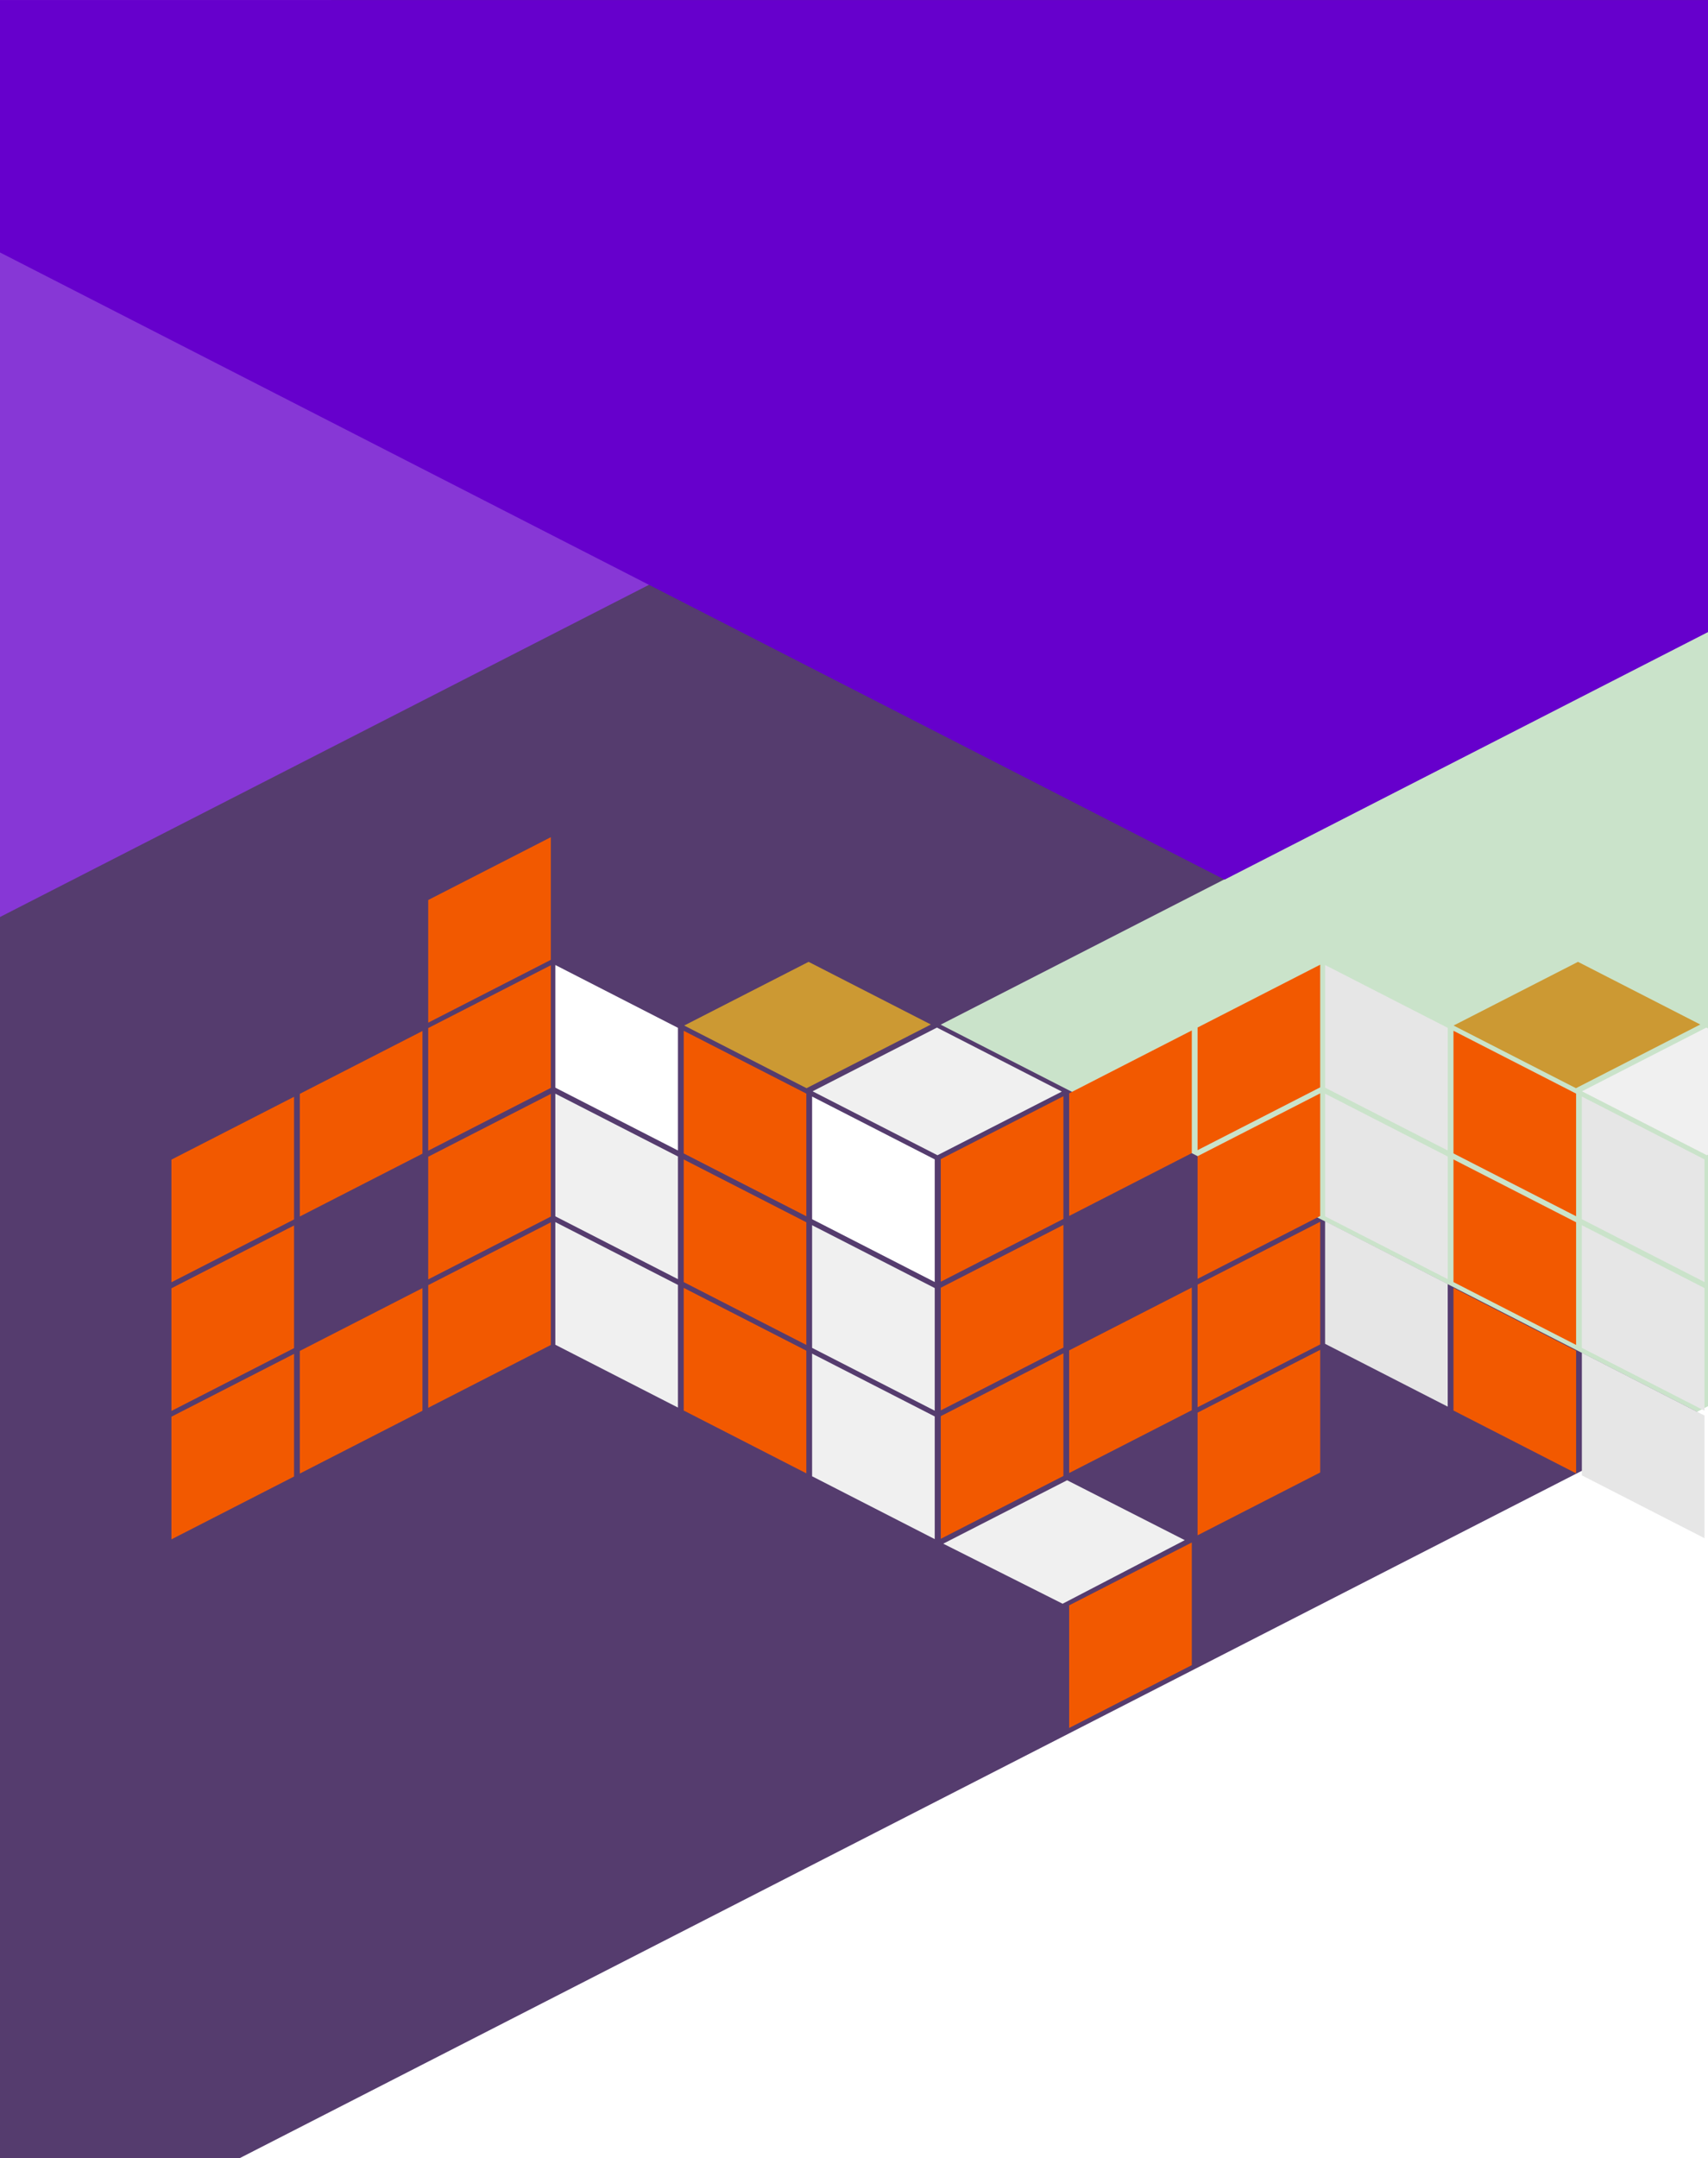 <?xml version="1.0" encoding="UTF-8"?>
<!DOCTYPE svg PUBLIC "-//W3C//DTD SVG 1.1//EN" "http://www.w3.org/Graphics/SVG/1.1/DTD/svg11.dtd">
<!-- Creator: CorelDRAW 2017 -->
<svg xmlns="http://www.w3.org/2000/svg" xml:space="preserve" width="7.275in" height="9.19in" version="1.1" style="shape-rendering:geometricPrecision; text-rendering:geometricPrecision; image-rendering:optimizeQuality; fill-rule:evenodd; clip-rule:evenodd"
viewBox="0 0 3271.99 4133.04"
 xmlns:xlink="http://www.w3.org/1999/xlink">
 <rect x="0" y="0" width="3271.99" height="4133.04" fill="#333333" stroke="none"/>
 <defs>
  <style type="text/css">
   <![CDATA[
    .str0 {stroke:#6FD18F;stroke-width:1.35;stroke-miterlimit:2.613}
    .fil31 {fill:none}
    .fil15 {fill:#23946E}
    .fil16 {fill:#239649}
    .fil17 {fill:#26704B}
    .fil22 {fill:#33CC33}
    .fil0 {fill:#553C6E}
    .fil19 {fill:#59A359}
    .fil3 {fill:#6600CC}
    .fil18 {fill:#7EB57E}
    .fil1 {fill:#8737D6}
    .fil26 {fill:#9900FF}
    .fil28 {fill:#9933CC}
    .fil23 {fill:#9966FF}
    .fil21 {fill:#99FF00}
    .fil14 {fill:#C4008F}
    .fil2 {fill:#CAE3CA}
    .fil24 {fill:#CC33FF}
    .fil27 {fill:#CC6699}
    .fil8 {fill:#CC9933}
    .fil20 {fill:#CCCC33}
    .fil12 {fill:#CD26A0}
    .fil25 {fill:#DE4075}
    .fil7 {fill:#E6E6E6}
    .fil11 {fill:#EDBD3D}
    .fil6 {fill:#F0F0F0}
    .fil5 {fill:#F25900}
    .fil10 {fill:#F54A91}
    .fil13 {fill:#FAE042}
    .fil30 {fill:#FF0066}
    .fil29 {fill:#FF408C}
    .fil9 {fill:#FF9933}
    .fil4 {fill:white}
   ]]>
  </style>
   <clipPath id="id0">
    <path d="M-0 0l3271.99 0 0 4133.04 -3271.99 0 0 -4133.04z"/>
   </clipPath>
 </defs>
 <g id="Layer_x0020_1">
  <g>
  </g>
  <g style="clip-path:url(#id0)">
   <g>
    <rect class="fil0 str0" x="-311.75" y="-228.42" width="3717.89" height="5022.16"/>
    <polygon class="fil1" points="-1007.18,-840.28 -1006.91,2271.51 2032.49,716.08 "/>
    <polygon class="fil2" points="6326.63,-354.27 6326.24,4277.66 1802.06,1962.39 "/>
    <polygon class="fil3" points="-2072.21,-577.69 6764.32,-577.62 2345.87,1684.64 "/>
    <polygon class="fil4" points="3447.33,2603.38 3446.94,7235.3 -1077.24,4920.04 "/>
    <rect class="fil5" transform="matrix(-0.367 0.188 -0 0.367 1055.21 1848.59)" width="640.06" height="640.06"/>
    <rect class="fil5" transform="matrix(-0.367 0.188 -0 0.367 1055.21 2095.04)" width="640.06" height="640.06"/>
    <rect class="fil5" transform="matrix(-0.367 0.188 -0 0.367 1055.21 2340.99)" width="640.06" height="640.06"/>
    <rect class="fil5" transform="matrix(-0.367 0.188 -0 0.367 809.266 1974.57)" width="640.06" height="640.06"/>
    <rect class="fil5" transform="matrix(-0.367 0.188 -0 0.367 809.266 2466.96)" width="640.06" height="640.06"/>
    <rect class="fil5" transform="matrix(-0.367 0.188 -0 0.367 563.313 2100.54)" width="640.06" height="640.06"/>
    <rect class="fil5" transform="matrix(-0.367 0.188 -0 0.367 563.313 2346.98)" width="640.06" height="640.06"/>
    <rect class="fil5" transform="matrix(-0.367 0.188 -0 0.367 563.313 2592.93)" width="640.06" height="640.06"/>
    <rect class="fil5" transform="matrix(-0.367 0.188 -0 0.367 1055.21 1603.33)" width="640.06" height="640.06"/>
    <rect class="fil4" transform="matrix(0.367 0.188 -0 0.367 1063.83 1848.15)" width="640.06" height="640.06"/>
    <rect class="fil6" transform="matrix(0.367 0.188 -0 0.367 1063.83 2094.59)" width="640.06" height="640.06"/>
    <rect class="fil6" transform="matrix(0.367 0.188 -0 0.367 1063.83 2340.54)" width="640.06" height="640.06"/>
    <rect class="fil5" transform="matrix(0.367 0.188 -0 0.367 1309.78 1974.12)" width="640.06" height="640.06"/>
    <rect class="fil5" transform="matrix(0.367 0.188 -0 0.367 1309.78 2220.56)" width="640.06" height="640.06"/>
    <rect class="fil5" transform="matrix(0.367 0.188 -0 0.367 1309.78 2466.51)" width="640.06" height="640.06"/>
    <rect class="fil4" transform="matrix(0.367 0.188 -0 0.367 1555.74 2100.09)" width="640.06" height="640.06"/>
    <rect class="fil6" transform="matrix(0.367 0.188 -0 0.367 1555.74 2346.54)" width="640.06" height="640.06"/>
    <rect class="fil6" transform="matrix(0.367 0.188 -0 0.367 1555.74 2592.48)" width="640.06" height="640.06"/>
    <rect class="fil5" transform="matrix(-0.367 0.188 -0 0.367 2529.06 1847.55)" width="640.06" height="640.06"/>
    <rect class="fil5" transform="matrix(-0.367 0.188 -0 0.367 2529.06 2093.99)" width="640.06" height="640.06"/>
    <rect class="fil5" transform="matrix(-0.367 0.188 -0 0.367 2529.06 2339.94)" width="640.06" height="640.06"/>
    <rect class="fil5" transform="matrix(-0.367 0.188 -0 0.367 2283.1 1973.52)" width="640.06" height="640.06"/>
    <rect class="fil5" transform="matrix(-0.367 0.188 -0 0.367 2283.1 2465.91)" width="640.06" height="640.06"/>
    <rect class="fil5" transform="matrix(-0.367 0.188 -0 0.367 2037.15 2099.49)" width="640.06" height="640.06"/>
    <rect class="fil5" transform="matrix(-0.367 0.188 -0 0.367 2037.15 2345.93)" width="640.06" height="640.06"/>
    <rect class="fil5" transform="matrix(-0.367 0.188 -0 0.367 2037.15 2591.88)" width="640.06" height="640.06"/>
    <rect class="fil5" transform="matrix(-0.367 0.188 -0 0.367 2283.1 2954.2)" width="640.06" height="640.06"/>
    <rect class="fil5" transform="matrix(-0.367 0.188 -0 0.367 2529.06 2585.2)" width="640.06" height="640.06"/>
    <rect class="fil7" transform="matrix(0.367 0.188 -0 0.367 2538.45 1848.15)" width="640.06" height="640.06"/>
    <rect class="fil7" transform="matrix(0.367 0.188 -0 0.367 2538.45 2094.59)" width="640.06" height="640.06"/>
    <rect class="fil7" transform="matrix(0.367 0.188 -0 0.367 2538.45 2338.77)" width="640.06" height="640.06"/>
    <rect class="fil5" transform="matrix(0.367 0.188 -0 0.367 2784.41 1974.12)" width="640.06" height="640.06"/>
    <rect class="fil5" transform="matrix(0.367 0.188 -0 0.367 2784.41 2220.56)" width="640.06" height="640.06"/>
    <rect class="fil5" transform="matrix(0.367 0.188 -0 0.367 2784.41 2466.51)" width="640.06" height="640.06"/>
    <rect class="fil7" transform="matrix(0.367 0.188 -0 0.367 3030.36 2100.09)" width="640.06" height="640.06"/>
    <rect class="fil7" transform="matrix(0.367 0.188 -0 0.367 3030.36 2346.54)" width="640.06" height="640.06"/>
    <rect class="fil7" transform="matrix(0.367 0.188 -0 0.367 3030.36 2590.72)" width="640.06" height="640.06"/>
    <polygon class="fil8" points="2784.61,1964.09 3022.94,1842.1 3257.2,1962.1 3019.04,2084.08 "/>
    <rect class="fil8" transform="matrix(-0.367 0.188 -0 0.367 4003.43 1848.21)" width="640.06" height="640.06"/>
    <rect class="fil9" transform="matrix(-0.367 0.188 -0 0.367 4003.43 2094.65)" width="640.06" height="640.06"/>
    <rect class="fil10" transform="matrix(-0.367 0.188 -0 0.367 4003.43 2340.6)" width="640.06" height="640.06"/>
    <rect class="fil11" transform="matrix(-0.367 0.188 -0 0.367 3757.48 1974.18)" width="640.06" height="640.06"/>
    <rect class="fil12" transform="matrix(-0.367 0.188 -0 0.367 3757.48 2466.57)" width="640.06" height="640.06"/>
    <rect class="fil13" transform="matrix(-0.367 0.188 -0 0.367 3511.53 2100.15)" width="640.06" height="640.06"/>
    <rect class="fil5" transform="matrix(-0.367 0.188 -0 0.367 3511.53 2346.59)" width="640.06" height="640.06"/>
    <rect class="fil14" transform="matrix(-0.367 0.188 -0 0.367 3511.53 2592.54)" width="640.06" height="640.06"/>
    <rect class="fil3" transform="matrix(-0.367 0.188 -0 0.367 3511.53 2838.49)" width="640.06" height="640.06"/>
    <rect class="fil15" transform="matrix(0.367 0.188 -0 0.367 4013.16 1848.15)" width="640.06" height="640.06"/>
    <rect class="fil16" transform="matrix(0.367 0.188 -0 0.367 4013.16 2094.59)" width="640.06" height="640.06"/>
    <rect class="fil17" transform="matrix(0.367 0.188 -0 0.367 4013.16 2340.54)" width="640.06" height="640.06"/>
    <rect class="fil18" transform="matrix(0.367 0.188 -0 0.367 4259.12 1974.12)" width="640.06" height="640.06"/>
    <rect class="fil19" transform="matrix(0.367 0.188 -0 0.367 4259.12 2466.51)" width="640.06" height="640.06"/>
    <rect class="fil20" transform="matrix(0.367 0.188 -0 0.367 4505.08 2100.09)" width="640.06" height="640.06"/>
    <rect class="fil21" transform="matrix(0.367 0.188 -0 0.367 4505.08 2346.54)" width="640.06" height="640.06"/>
    <rect class="fil22" transform="matrix(0.367 0.188 -0 0.367 4505.08 2592.48)" width="640.06" height="640.06"/>
    <rect class="fil23" transform="matrix(-0.367 0.188 -0 0.367 5478.14 1848.21)" width="640.06" height="640.06"/>
    <rect class="fil24" transform="matrix(-0.367 0.188 -0 0.367 5478.14 2094.65)" width="640.06" height="640.06"/>
    <rect class="fil25" transform="matrix(-0.367 0.188 -0 0.367 5478.14 2340.6)" width="640.06" height="640.06"/>
    <rect class="fil26" transform="matrix(-0.367 0.188 -0 0.367 5232.18 1974.18)" width="640.06" height="640.06"/>
    <rect class="fil27" transform="matrix(-0.367 0.188 -0 0.367 5232.18 2466.57)" width="640.06" height="640.06"/>
    <rect class="fil3" transform="matrix(-0.367 0.188 -0 0.367 4986.22 2100.15)" width="640.06" height="640.06"/>
    <rect class="fil28" transform="matrix(-0.367 0.188 -0 0.367 4986.22 2346.59)" width="640.06" height="640.06"/>
    <rect class="fil29" transform="matrix(-0.367 0.188 -0 0.367 4986.22 2592.54)" width="640.06" height="640.06"/>
    <rect class="fil30" transform="matrix(-0.367 0.188 -0 0.367 4986.22 2838.49)" width="640.06" height="640.06"/>
    <polygon class="fil6" points="1806.94,2956.47 2044.24,2834.99 2269.66,2949.72 2035.63,3071.47 "/>
    <polygon class="fil6" points="3030.55,2090.03 3268.83,1967.99 3508.03,2090.58 3269.83,2212.47 "/>
    <polygon class="fil8" points="1310.68,1964.09 1549,1842.1 1783.26,1962.1 1545.11,2084.08 "/>
    <polygon class="fil6" points="1556.62,2090.03 1794.9,1967.99 2034.1,2090.58 1795.89,2212.47 "/>
    <polygon class="fil2" points="4257.2,2455.88 4495.48,2333.85 4496.47,2578.33 "/>
   </g>
  </g>
  <polygon class="fil31" points="-0,0 3271.99,0 3271.99,4133.04 -0,4133.04 "/>
 </g>
</svg>
